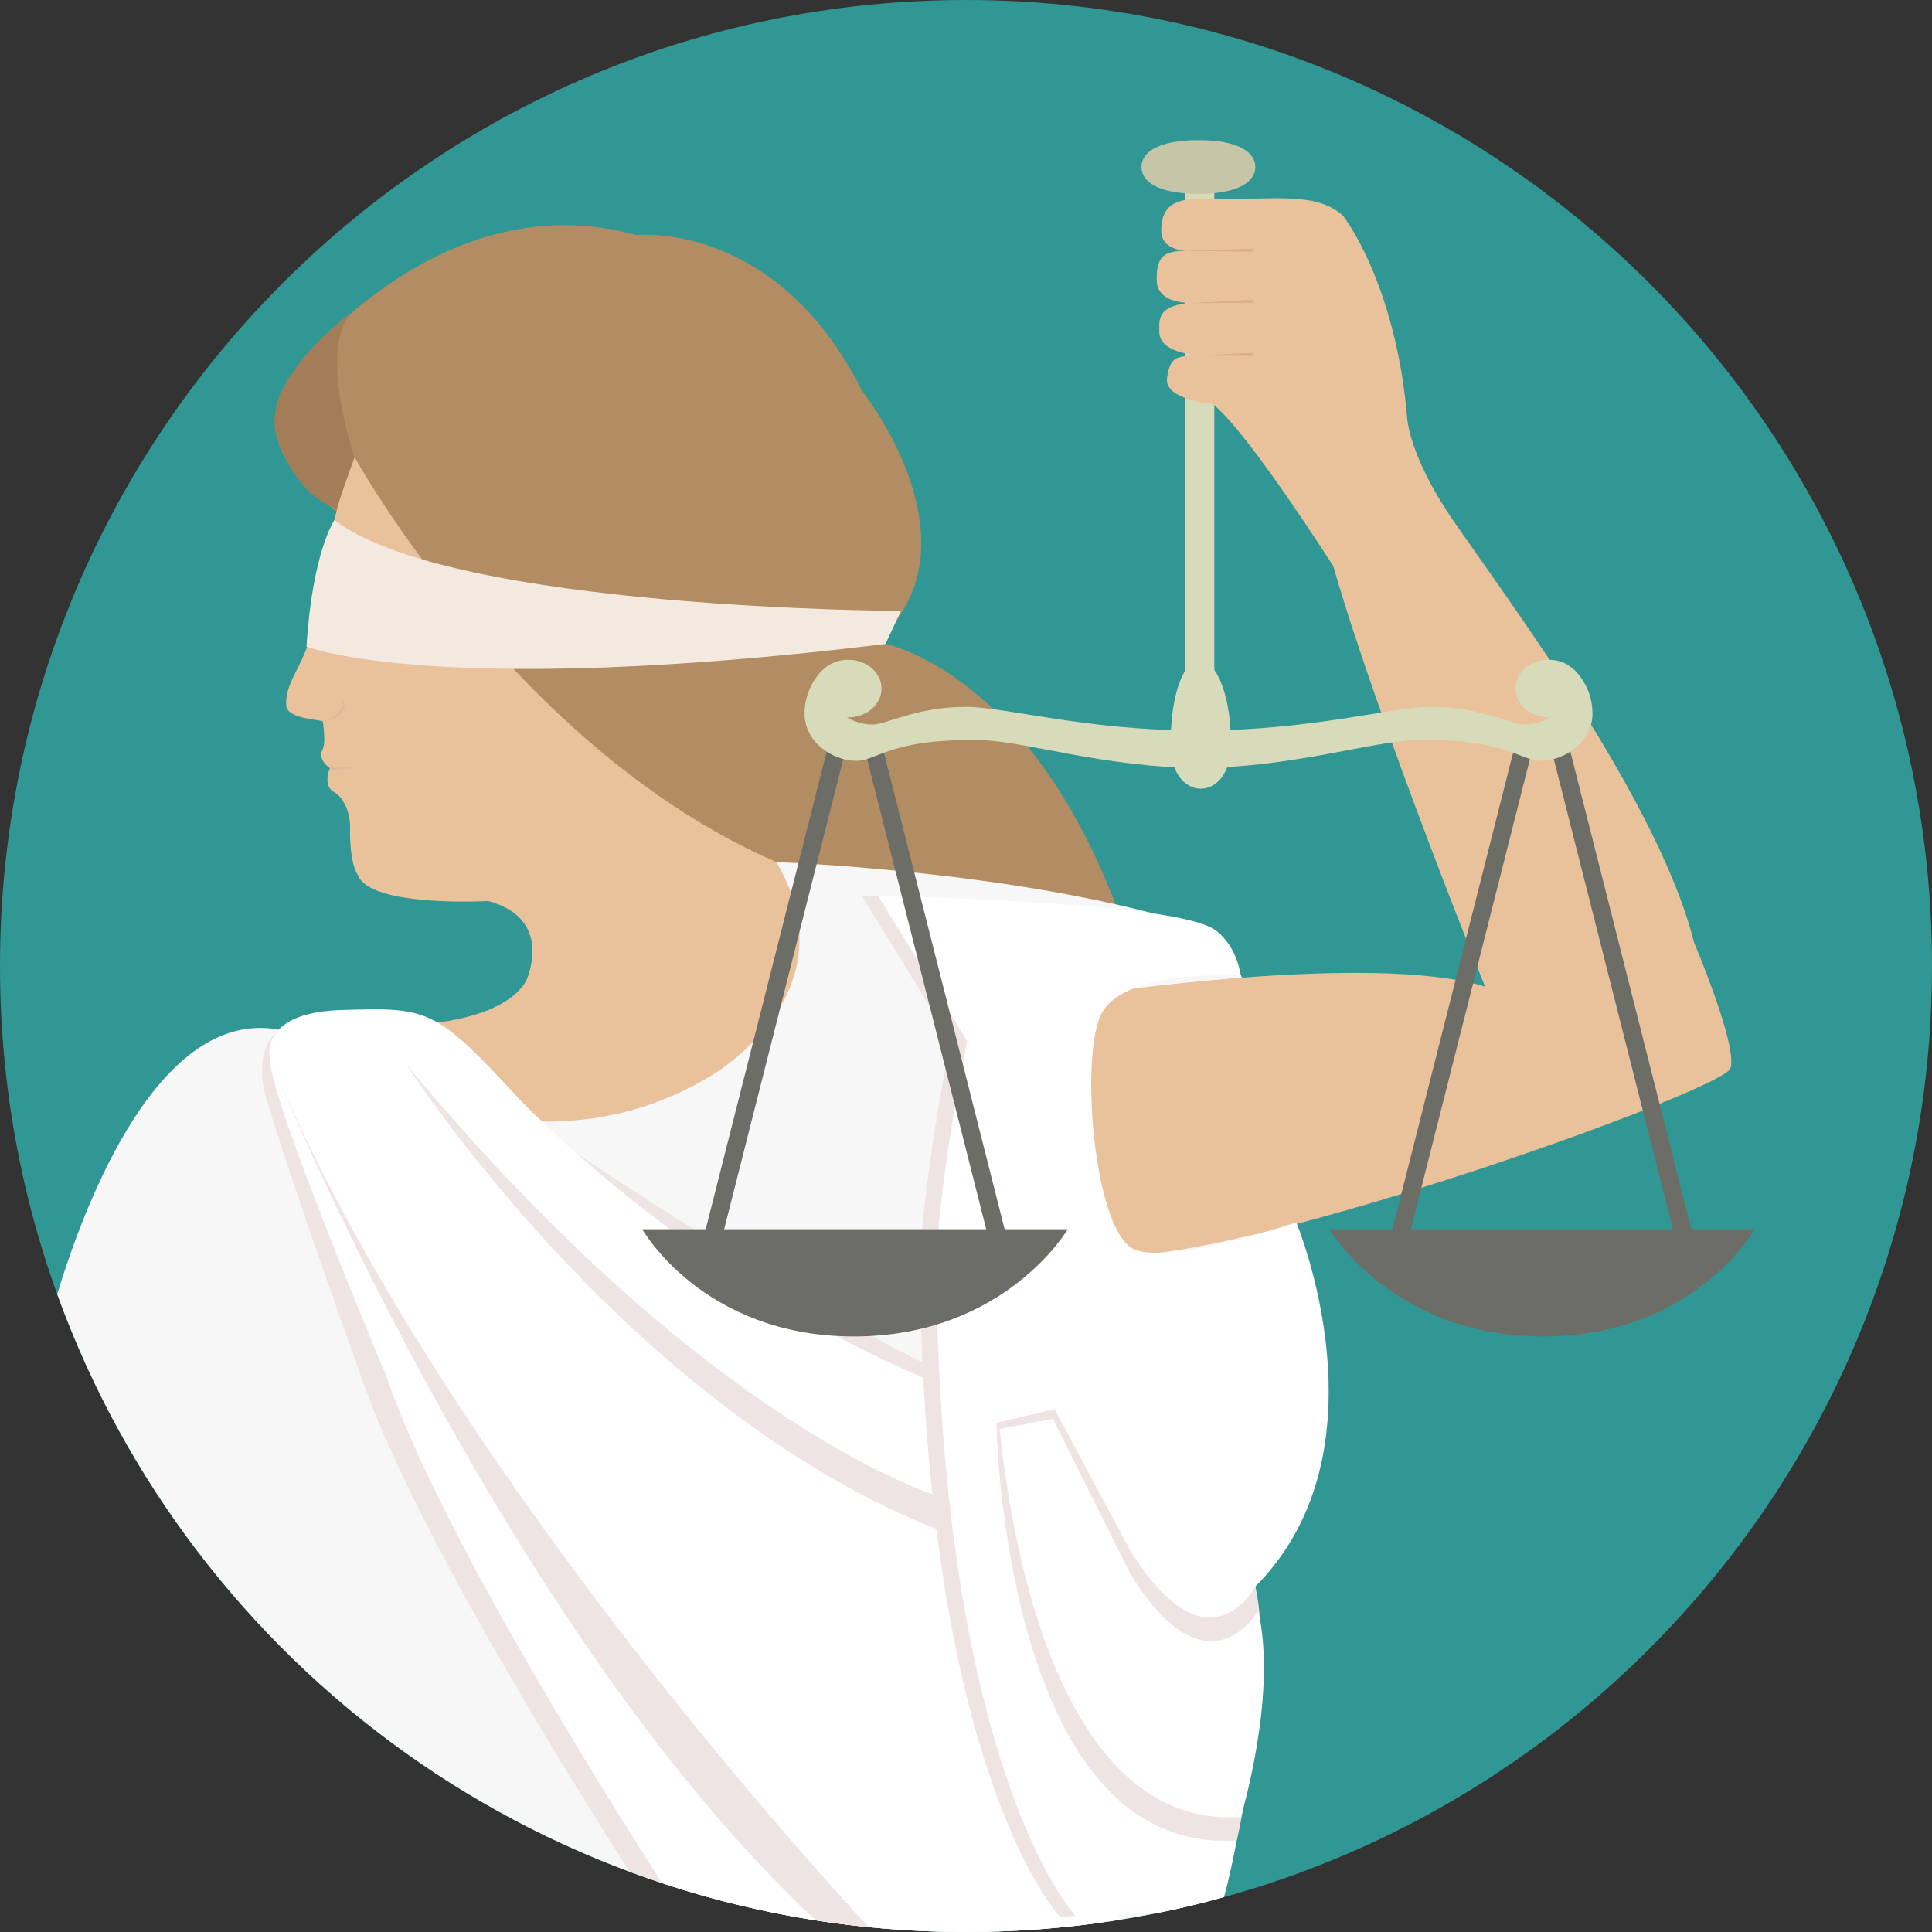 <!DOCTYPE svg PUBLIC "-//W3C//DTD SVG 1.1//EN" "http://www.w3.org/Graphics/SVG/1.1/DTD/svg11.dtd">

<!-- Uploaded to: SVG Repo, www.svgrepo.com, Transformed by: SVG Repo Mixer Tools -->
<svg version="1.1" id="Layer_1" xmlns="http://www.w3.org/2000/svg" xmlns:xlink="http://www.w3.org/1999/xlink" viewBox="0 0 496.158 496.158" xml:space="preserve" width="100px" height="100px" fill="#000000">

<rect x="0" y="0" width="496.158" height="496.158" fill="#333333" stroke="none"/>

<g id="SVGRepo_bgCarrier" stroke-width="0"/>

<g id="SVGRepo_tracerCarrier" stroke-linecap="round" stroke-linejoin="round"/>

<g id="SVGRepo_iconCarrier"> <path style="fill:#319795;" d="M248.083,0.002C111.07,0.002,0,111.062,0,248.085c0,137.001,111.07,248.07,248.083,248.07 c137.006,0,248.075-111.069,248.075-248.07C496.158,111.061,385.089,0.002,248.083,0.002z"/> <path style="fill:#B28C62;" d="M227.386,165.386l2-5c20-25-8-60-8-60c-22-44-58-40-58-40c-50-14-87,34-87,34c-19,22,15,40,15,40 l111,120l86-17C265.386,172.386,227.386,165.386,227.386,165.386z"/> <path style="fill:#E9C29C;" d="M199.386,221.386c-67-29-108.334-104-108.334-104c-6.675,15.825-7.631,31.52-11,45 c-2.166,8.666-6.93,12.927-6.541,18.75c0.25,3.75,9.344,3.572,9.422,4.22c0.578,4.78,0.381,6.118-0.172,7.28 c-1.25,2.625,2,4.625,2,4.625s-1.354,2.666-0.188,5c0.439,0.879,2.089,1.455,3,2.688c2.832,3.832,2.313,8.438,2.313,8.438 c0,9,2,11.25,2,11.25c3,8.5,33.5,6.75,33.5,6.75c17.332,4.666,9.666,20.666,9.666,20.666c-7.334,12-34.668,11.334-34.668,11.334 c40.665,54.002,108.076,30.806,118.002,6C227.327,247.039,199.386,221.386,199.386,221.386z"/> <path style="fill:#F7F7F7;" d="M330.386,311.387l-43,12l-5-62l38-7.5l-7-14c-44-16-114-18.5-114-18.5c20,34-17,55-17,55 c-53,32-111-12-111-12c-30.612-5.357-49.51,44.338-56.695,67.961c34.499,95.523,125.967,163.808,233.393,163.808 c22.936,0,45.137-3.127,66.219-8.952c9.021-32.934,8.084-79.816,8.084-79.816C357.386,372.387,330.386,311.387,330.386,311.387z"/> <path style="fill:#E9C29C;" d="M435.052,242.054c-10-40-56-98.666-64.666-112.668s-28,16-28,16c11.998,41.335,39,108,39,108 c-29-9-101.5,2-101.5,2c-16,4,8.5,67,8.5,67c36,0,153.998-42.334,156-48C446.386,268.719,435.052,242.054,435.052,242.054z"/> <path style="fill:#EFE4E4;" d="M249.382,355.319c-31.705-11.191-123.092-73.67-123.092-73.67 c-28.908-29.84-41.031-19.582-41.031-19.582c-24.373-2.682-16.873,19.984-16.873,19.984c5.333,18.667,24.334,71.402,24.334,71.402 c12.352,36.369,49.949,97.477,68.949,127.223c26.91,10.002,56.021,15.478,86.414,15.478c11.311,0,22.439-0.772,33.35-2.239 L249.382,355.319z"/> <path style="fill:#FFFFFF;" d="M255.048,360.712c-70.667-24-122.258-79.063-122.258-79.063 c-21.071-22.931-23.071-22.931-45.071-22.264c-22,0.666-18.341,12.939-18.341,12.939c0,10.258,29.842,81.129,29.842,81.129 c12.775,37.615,52.555,101.692,70.834,130.165c24.537,8.124,50.767,12.535,78.029,12.535c13.436,0,26.617-1.083,39.475-3.14 L255.048,360.712z"/> <path style="fill:#EFE4E4;" d="M247.393,231.111c-9.487-0.532-18.51-0.905-26.126-1.166l22.951,37.44c-7,34-8,56-8,56 c1,132,35.997,168.871,35.997,168.871l26.854-1.358c3.57-0.745,7.113-1.563,10.625-2.46 C317.488,449.447,269.989,232.377,247.393,231.111z"/> <path style="fill:#FFFFFF;" d="M332.886,313.887c0,0-31.5,11-41.5,7s-14-46.5-9-59.5s36.25-10.75,36.25-10.75s-0.75-7.5-6.5-11.75 c-8.447-6.243-60.616-8.049-86.701-8.94l22.951,37.44c-7,34-8,56-8,56c1,132,35.996,168.871,35.996,168.871l21.377-1.082 c5.586-1.135,11.1-2.469,16.543-3.973c9.021-32.934,8.084-79.816,8.084-79.816C357.386,372.387,332.886,313.887,332.886,313.887z"/> <g> <path style="fill:#EFE4E4;" d="M70.386,274.387c0,0,58.631,143.723,139.105,218.775c4.487,0.701,9.014,1.287,13.578,1.744 C207.05,477.615,111.542,372.245,70.386,274.387z"/> <path style="fill:#EFE4E4;" d="M241.386,384.387c0,0-59-17-137-111c0,0,57,89,138,120L241.386,384.387z"/> <path style="fill:#EFE4E4;" d="M322.386,407.387c0,0-12,23-32-9c0,0-17.5-32.5-19.5-36.5l-15,3.5c0,0,1.75,111.25,61.75,107.25 C317.636,472.637,327.386,429.387,322.386,407.387z"/> </g> <path style="fill:#FFFFFF;" d="M323.136,413.637c0,0-12.75,22.75-32.75-9.25c0,0-18-36-20-40l-13.672,2.578 c3.516,34.266,16.922,102.672,61.922,99.672C318.636,466.637,328.136,435.637,323.136,413.637z"/> <path style="fill:#F4E9DF;" d="M85.886,133.552c0,0-5.667,8.167-7.167,32.5c0,0,33.667,13.334,148.667-0.666l4-8.5 C231.386,156.886,115.886,156.552,85.886,133.552z"/> <g> <path style="fill:#E0B999;" d="M91.052,197.302c-1.583-0.583-6.75-0.416-6.75-0.416c0.792,0.5,0.209,1.125,0.209,1.125 C84.677,197.636,91.052,197.302,91.052,197.302z"/> <path style="fill:#E0B999;" d="M87.719,179.052c0,0,1.583,4-4.786,6.304C82.932,185.355,90.906,184.114,87.719,179.052z"/> </g> <g> <rect x="304.318" y="42.138" style="fill:#D8DBBA;" width="7.537" height="150.25"/> <path style="fill:#D8DBBA;" d="M308.083,169.356c-3.188,0-7.449,6.758-7.449,21.863s15.48,15.105,15.48,0 S311.272,169.356,308.083,169.356z"/> </g> <path style="fill:#C4C6A7;" d="M307.761,35.983c-10.256,0-14.625,3.09-14.625,6.902c0,3.811,4.369,6.901,14.625,6.901 c10.254,0,14.625-3.091,14.625-6.901C322.386,39.073,318.015,35.983,307.761,35.983z"/> <g> <path style="fill:#6D6D68;" d="M391.766,191.366c-1.184-0.48-2.539,0.089-3.021,1.275l-31.307,123.61 c-0.482,1.188,0.088,2.54,1.275,3.021c0.286,0.117,0.58,0.172,0.872,0.172c0.915,0,1.783-0.547,2.149-1.447l31.307-123.609 C393.524,193.2,392.954,191.848,391.766,191.366z"/> <path style="fill:#6D6D68;" d="M434.497,316.251l-31.309-123.61c-0.482-1.187-1.837-1.756-3.021-1.275 c-1.187,0.481-1.759,1.834-1.276,3.021L430.2,317.996c0.365,0.9,1.232,1.447,2.148,1.447c0.291,0,0.586-0.055,0.872-0.172 C434.407,318.792,434.978,317.438,434.497,316.251z"/> <path style="fill:#6D6D68;" d="M341.381,315.675c0,0,16.08,27.539,54.925,27.539c38.845,0,54.345-27.539,54.345-27.539H341.381z"/> </g> <path style="fill:#D8DBBA;" d="M404.263,171.97c0.002,0.023,0.001,0.047,0.003,0.071c-1.568-1.597-3.901-2.611-6.511-2.611 c-4.723,0-8.552,3.315-8.552,7.403c0,4.09,3.829,7.404,8.552,7.404c0.114,0,0.226-0.01,0.338-0.014 c-1.935,1.167-4.194,1.851-6.619,1.851c-3.575,0-11.156-4.542-23.964-4.542c-10.146,0-30.72,6.088-59.716,6.088v9.566 c23.24,0,44.627-6.733,54.885-7.054c18.979-0.593,24.737,2.899,30.342,4.831c5.605,1.932,15.943-2.887,15.943-11.692 C408.964,178.853,407.166,174.856,404.263,171.97z"/> <g> <path style="fill:#6D6D68;" d="M258.149,316.251l-31.307-123.609c-0.482-1.187-1.838-1.756-3.021-1.275 c-1.188,0.481-1.758,1.834-1.277,3.021l31.309,123.609c0.366,0.9,1.233,1.447,2.149,1.447c0.29,0,0.586-0.055,0.872-0.172 C258.059,318.792,258.632,317.438,258.149,316.251z"/> <path style="fill:#6D6D68;" d="M215.42,191.366c-1.184-0.48-2.538,0.089-3.021,1.275L181.09,316.25 c-0.482,1.188,0.09,2.54,1.276,3.021c0.286,0.117,0.581,0.172,0.872,0.172c0.915,0,1.783-0.547,2.148-1.447l31.309-123.609 C217.179,193.2,216.606,191.848,215.42,191.366z"/> <path style="fill:#6D6D68;" d="M164.936,315.675c0,0,15.5,27.539,54.346,27.539c38.845,0,54.924-27.539,54.924-27.539H164.936z"/> </g> <path style="fill:#D8DBBA;" d="M248.077,181.532c-12.808,0-20.388,4.542-23.963,4.542c-2.425,0-4.685-0.684-6.619-1.851 c0.112,0.004,0.224,0.014,0.338,0.014c4.723,0,8.552-3.314,8.552-7.404c0-4.088-3.829-7.403-8.552-7.403 c-2.609,0-4.943,1.015-6.511,2.611c0.002-0.024,0.001-0.048,0.003-0.071c-2.903,2.887-4.701,6.884-4.701,11.302 c0,8.806,10.339,13.624,15.943,11.692s11.363-5.424,30.342-4.831c10.257,0.32,31.645,7.054,54.885,7.054v-9.566 C278.798,187.62,258.224,181.532,248.077,181.532z"/> <path style="fill:#E9C29C;" d="M370.386,129.386c-8.666-14.002-9-22-9-22c-3-35-16.5-52-16.5-52c-7-6.25-17.167-4-34-4.334 c-7.229-0.143-12.667,0.318-12.667,8.167c0,5.045,5.922,5.174,6.735,5.168c-5.84,0.013-8.049,1.195-7.902,7.665 c0.105,4.583,4.861,5.618,8.415,5.75c-8.457,0.813-7.748,4.472-7.748,7.417c0,5.667,10.167,6,10.167,6 c-5.834,0.333-7.341,0.218-8.167,5.833c-0.833,5.666,11.667,6.667,11.667,6.667c9,7,31,41.667,31,41.667 C352.886,155.886,379.052,143.388,370.386,129.386z"/> <g> <polygon style="fill:#D6AC8A;" points="303.802,64.386 321.636,64.636 321.719,63.886 "/> <polygon style="fill:#D6AC8A;" points="305.219,77.886 321.636,77.719 321.719,76.969 "/> <polygon style="fill:#D6AC8A;" points="306.886,91.302 321.636,91.386 321.719,90.636 "/> </g> <path style="fill:#A37D57;" d="M90.136,80.386c0,0-21.5,15.5-19.5,30c0,0,3.5,15.75,15.75,20.25l4.666-13.25 C91.052,117.386,81.636,90.136,90.136,80.386z"/> </g>

</svg>